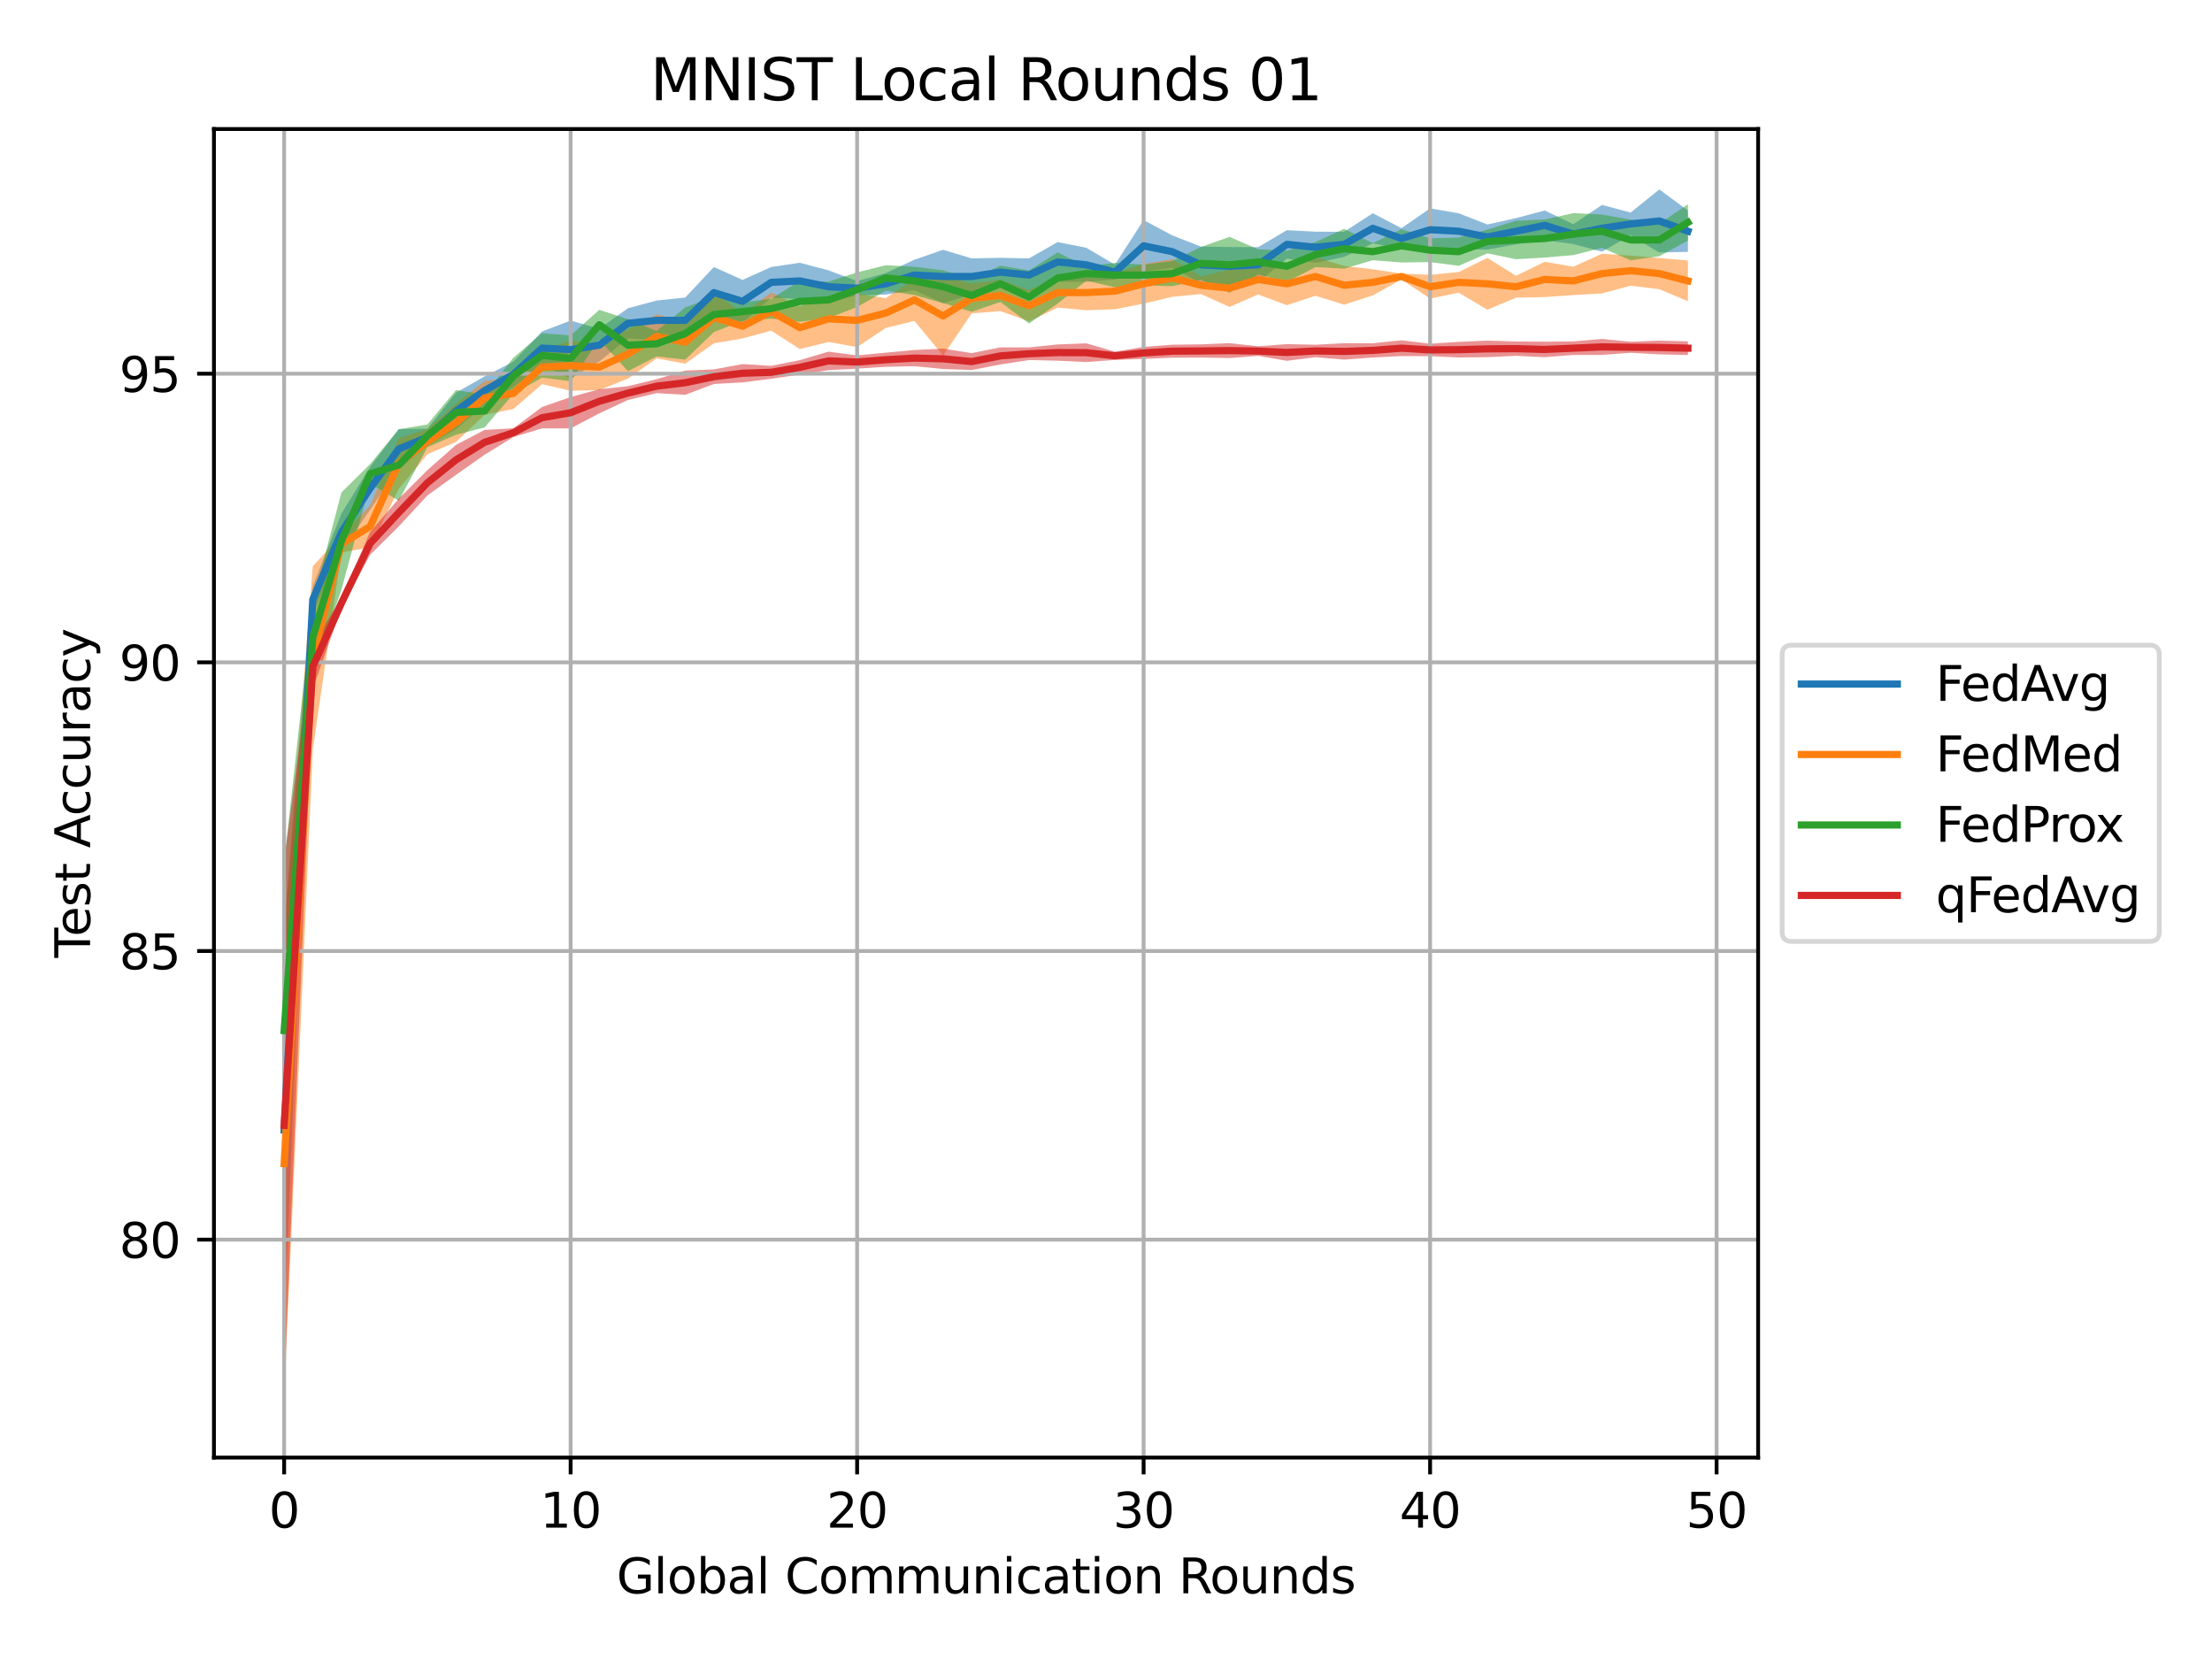 <?xml version="1.0" encoding="utf-8" standalone="no"?>
<!DOCTYPE svg PUBLIC "-//W3C//DTD SVG 1.1//EN"
  "http://www.w3.org/Graphics/SVG/1.1/DTD/svg11.dtd">
<svg height="345.6pt" version="1.1" viewBox="0 0 460.8 345.6" width="460.8pt" xmlns="http://www.w3.org/2000/svg" xmlns:xlink="http://www.w3.org/1999/xlink">
 <defs>
  <style type="text/css">*{stroke-linecap:butt;stroke-linejoin:round;}</style>
 </defs>
 <g id="figure_1">
  <g id="patch_1">
   <path d="M 0 345.6 
L 460.8 345.6 
L 460.8 0 
L 0 0 
z
" style="fill:#ffffff;"/>
  </g>
  <g id="axes_1">
   <g id="patch_2">
    <path d="M 44.57 303.64 
L 366.25 303.64 
L 366.25 26.88 
L 44.57 26.88 
z
" style="fill:#ffffff;"/>
   </g>
   <g id="PolyCollection_1">
    <path clip-path="url(#p7b1f60f9c5)" d="M 59.192 194.028 
L 59.192 276.782 
L 65.16 127.71 
L 71.128 114.781 
L 77.096 106.202 
L 83.064 97.658 
L 89.032 92.867 
L 95 89.415 
L 100.968 84.301 
L 106.937 80.655 
L 112.905 75.992 
L 118.873 78.868 
L 124.841 75.329 
L 130.809 70.479 
L 136.777 70.865 
L 142.745 71.491 
L 148.713 66.277 
L 154.681 67.252 
L 160.649 62.013 
L 166.617 62.293 
L 172.586 63.15 
L 178.554 61.529 
L 184.522 61.361 
L 190.49 60.49 
L 196.458 63.166 
L 202.426 61.38 
L 208.394 59.671 
L 214.362 60.769 
L 220.33 58.687 
L 226.298 58.717 
L 232.266 58.241 
L 238.234 56.569 
L 244.203 55.816 
L 250.171 58.969 
L 256.139 59.487 
L 262.107 58.845 
L 268.075 53.855 
L 274.043 54.763 
L 280.011 53.523 
L 285.979 50.689 
L 291.947 51.839 
L 297.915 52.313 
L 303.883 51.892 
L 309.852 52 
L 315.82 50.887 
L 321.788 50.051 
L 327.756 50.837 
L 333.724 52.426 
L 339.692 49 
L 345.66 52.605 
L 351.628 52.469 
L 351.628 43.858 
L 351.628 43.858 
L 345.66 39.46 
L 339.692 44.283 
L 333.724 42.683 
L 327.756 46.708 
L 321.788 43.841 
L 315.82 45.44 
L 309.852 46.762 
L 303.883 44.435 
L 297.915 43.405 
L 291.947 47.533 
L 285.979 44.42 
L 280.011 48.285 
L 274.043 48.262 
L 268.075 47.952 
L 262.107 51.487 
L 256.139 51.454 
L 250.171 51.363 
L 244.203 49.036 
L 238.234 45.848 
L 232.266 55.136 
L 226.298 51.616 
L 220.33 50.427 
L 214.362 53.826 
L 208.394 53.705 
L 202.426 53.824 
L 196.458 52.038 
L 190.49 54.104 
L 184.522 56.887 
L 178.554 58.546 
L 172.586 56.315 
L 166.617 54.737 
L 160.649 55.626 
L 154.681 58.303 
L 148.713 55.625 
L 142.745 61.98 
L 136.777 62.606 
L 130.809 64.21 
L 124.841 68.494 
L 118.873 66.781 
L 112.905 69.049 
L 106.937 75.346 
L 100.968 78.398 
L 95 81.809 
L 89.032 89.317 
L 83.064 89.398 
L 77.096 97.294 
L 71.128 106.983 
L 65.16 122.064 
L 59.192 194.028 
z
" style="fill:#1f77b4;fill-opacity:0.5;"/>
   </g>
   <g id="PolyCollection_2">
    <path clip-path="url(#p7b1f60f9c5)" d="M 59.192 193.755 
L 59.192 291.06 
L 65.16 156.19 
L 71.128 115.093 
L 77.096 114.034 
L 83.064 101.881 
L 89.032 94.625 
L 95 92.064 
L 100.968 86.396 
L 106.937 85.209 
L 112.905 80.029 
L 118.873 81.412 
L 124.841 81.253 
L 130.809 78.869 
L 136.777 74.662 
L 142.745 75.756 
L 148.713 71.522 
L 154.681 70.501 
L 160.649 68.878 
L 166.617 72.712 
L 172.586 71.245 
L 178.554 72.3 
L 184.522 68.318 
L 190.49 66.843 
L 196.458 74.082 
L 202.426 65.273 
L 208.394 64.81 
L 214.362 66.942 
L 220.33 64.085 
L 226.298 64.63 
L 232.266 64.425 
L 238.234 63.254 
L 244.203 61.829 
L 250.171 61.255 
L 256.139 63.936 
L 262.107 61.345 
L 268.075 63.578 
L 274.043 61.618 
L 280.011 63.468 
L 285.979 61.543 
L 291.947 58.211 
L 297.915 62.206 
L 303.883 60.972 
L 309.852 64.519 
L 315.82 62.011 
L 321.788 61.889 
L 327.756 61.467 
L 333.724 61.123 
L 339.692 59.518 
L 345.66 60.244 
L 351.628 62.756 
L 351.628 54.275 
L 351.628 54.275 
L 345.66 53.742 
L 339.692 53.249 
L 333.724 52.863 
L 327.756 55.563 
L 321.788 54.532 
L 315.82 57.455 
L 309.852 53.729 
L 303.883 56.667 
L 297.915 57.26 
L 291.947 56.993 
L 285.979 56.096 
L 280.011 55.389 
L 274.043 53.586 
L 268.075 54.67 
L 262.107 55.076 
L 256.139 56.138 
L 250.171 57.602 
L 244.203 53.984 
L 238.234 54.994 
L 232.266 56.868 
L 226.298 57.272 
L 220.33 57.816 
L 214.362 60.44 
L 208.394 58.309 
L 202.426 59.064 
L 196.458 57.562 
L 190.49 58.103 
L 184.522 62.108 
L 178.554 61.171 
L 172.586 61.617 
L 166.617 63.804 
L 160.649 60.939 
L 154.681 65.406 
L 148.713 60.732 
L 142.745 66.849 
L 136.777 65.508 
L 130.809 68.607 
L 124.841 71.703 
L 118.873 70.936 
L 112.905 72.928 
L 106.937 78.708 
L 100.968 79.347 
L 95 84.031 
L 89.032 89.386 
L 83.064 91.264 
L 77.096 105.294 
L 71.128 111.542 
L 65.16 117.94 
L 59.192 193.755 
z
" style="fill:#ff7f0e;fill-opacity:0.5;"/>
   </g>
   <g id="PolyCollection_3">
    <path clip-path="url(#p7b1f60f9c5)" d="M 59.192 179.715 
L 59.192 249.689 
L 65.16 140.236 
L 71.128 122.834 
L 77.096 100.723 
L 83.064 104.334 
L 89.032 93.146 
L 95 90.574 
L 100.968 89.029 
L 106.937 82.083 
L 112.905 78.66 
L 118.873 79.427 
L 124.841 70.754 
L 130.809 77.323 
L 136.777 74.261 
L 142.745 74.922 
L 148.713 69.196 
L 154.681 66.834 
L 160.649 66.365 
L 166.617 67.04 
L 172.586 66.276 
L 178.554 63.944 
L 184.522 60.56 
L 190.49 61.467 
L 196.458 63.15 
L 202.426 64.95 
L 208.394 62.902 
L 214.362 67.395 
L 220.33 63.232 
L 226.298 58.484 
L 232.266 59.845 
L 238.234 59.45 
L 244.203 59.612 
L 250.171 58.279 
L 256.139 60.991 
L 262.107 57.176 
L 268.075 58.721 
L 274.043 55.654 
L 280.011 55.969 
L 285.979 54.201 
L 291.947 54.679 
L 297.915 54.595 
L 303.883 55.378 
L 309.852 52.768 
L 315.82 54.006 
L 321.788 53.655 
L 327.756 53.142 
L 333.724 51.635 
L 339.692 54.231 
L 345.66 53.381 
L 351.628 50.115 
L 351.628 42.559 
L 351.628 42.559 
L 345.66 46.6 
L 339.692 45.75 
L 333.724 44.692 
L 327.756 44.403 
L 321.788 45.716 
L 315.82 45.974 
L 309.852 47.821 
L 303.883 49.474 
L 297.915 49.648 
L 291.947 47.737 
L 285.979 50.651 
L 280.011 47.665 
L 274.043 50.416 
L 268.075 52.22 
L 262.107 51.938 
L 256.139 49.341 
L 250.171 51.444 
L 244.203 54.374 
L 238.234 55.144 
L 232.266 54.75 
L 226.298 55.501 
L 220.33 52.58 
L 214.362 56.333 
L 208.394 55.346 
L 202.426 58.169 
L 196.458 56.315 
L 190.49 55.563 
L 184.522 55.252 
L 178.554 56.739 
L 172.586 58.67 
L 166.617 58.515 
L 160.649 62.235 
L 154.681 62.983 
L 148.713 61.839 
L 142.745 64.029 
L 136.777 68.953 
L 130.809 66.499 
L 124.841 64.544 
L 118.873 69.876 
L 112.905 69.425 
L 106.937 74.527 
L 100.968 82.194 
L 95 81.259 
L 89.032 88.429 
L 83.064 89.419 
L 77.096 96.684 
L 71.128 102.583 
L 65.16 125.37 
L 59.192 179.715 
z
" style="fill:#2ca02c;fill-opacity:0.5;"/>
   </g>
   <g id="PolyCollection_4">
    <path clip-path="url(#p7b1f60f9c5)" d="M 59.192 179.165 
L 59.192 289.691 
L 65.16 143.413 
L 71.128 126.744 
L 77.096 115.586 
L 83.064 109.664 
L 89.032 103.213 
L 95 98.915 
L 100.968 94.718 
L 106.937 91.046 
L 112.905 89.239 
L 118.873 89.242 
L 124.841 86.113 
L 130.809 83.327 
L 136.777 81.898 
L 142.745 82.245 
L 148.713 79.988 
L 154.681 79.663 
L 160.649 78.906 
L 166.617 78.022 
L 172.586 77.102 
L 178.554 76.795 
L 184.522 76.408 
L 190.49 76.29 
L 196.458 76.863 
L 202.426 77.085 
L 208.394 75.925 
L 214.362 75.006 
L 220.33 75.138 
L 226.298 75.421 
L 232.266 74.977 
L 238.234 74.773 
L 244.203 74.51 
L 250.171 74.484 
L 256.139 74.591 
L 262.107 74.133 
L 268.075 75.163 
L 274.043 74.409 
L 280.011 74.918 
L 285.979 74.477 
L 291.947 74.177 
L 297.915 74.187 
L 303.883 74.474 
L 309.852 74.403 
L 315.82 74.124 
L 321.788 74.414 
L 327.756 73.944 
L 333.724 73.93 
L 339.692 73.492 
L 345.66 73.819 
L 351.628 73.952 
L 351.628 71.113 
L 351.628 71.113 
L 345.66 70.958 
L 339.692 71.188 
L 333.724 70.606 
L 327.756 71.121 
L 321.788 71.18 
L 315.82 71.133 
L 309.852 70.951 
L 303.883 71.217 
L 297.915 71.6 
L 291.947 70.888 
L 285.979 71.502 
L 280.011 71.494 
L 274.043 71.811 
L 268.075 71.683 
L 262.107 72.135 
L 256.139 71.485 
L 250.171 71.735 
L 244.203 71.806 
L 238.234 72.264 
L 232.266 73.263 
L 226.298 71.52 
L 220.33 71.755 
L 214.362 72.368 
L 208.394 72.363 
L 202.426 73.56 
L 196.458 72.628 
L 190.49 72.912 
L 184.522 73.468 
L 178.554 74.043 
L 172.586 73.255 
L 166.617 75.029 
L 160.649 76.213 
L 154.681 75.841 
L 148.713 76.959 
L 142.745 77.203 
L 136.777 78.994 
L 130.809 80.451 
L 124.841 81.08 
L 118.873 82.714 
L 112.905 84.785 
L 106.937 89.231 
L 100.968 89.552 
L 95 92.668 
L 89.032 97.942 
L 83.064 103.902 
L 77.096 110.824 
L 71.128 124.536 
L 65.16 134.324 
L 59.192 179.165 
z
" style="fill:#d62728;fill-opacity:0.5;"/>
   </g>
   <g id="matplotlib.axis_1">
    <g id="xtick_1">
     <g id="line2d_1">
      <path clip-path="url(#p7b1f60f9c5)" d="M 59.192 303.64 
L 59.192 26.88 
" style="fill:none;stroke:#b0b0b0;stroke-linecap:square;stroke-width:0.8;"/>
     </g>
     <g id="line2d_2">
      <defs>
       <path d="M 0 0 
L 0 3.5 
" id="m42f2879ca1" style="stroke:#000000;stroke-width:0.8;"/>
      </defs>
      <g>
       <use style="stroke:#000000;stroke-width:0.8;" x="59.192" xlink:href="#m42f2879ca1" y="303.64"/>
      </g>
     </g>
     <g id="text_1">
      <!-- 0 -->
      <g transform="translate(56.011 318.238)scale(0.1 -0.1)">
       <defs>
        <path d="M 2034 4250 
Q 1547 4250 1301 3770 
Q 1056 3291 1056 2328 
Q 1056 1369 1301 889 
Q 1547 409 2034 409 
Q 2525 409 2770 889 
Q 3016 1369 3016 2328 
Q 3016 3291 2770 3770 
Q 2525 4250 2034 4250 
z
M 2034 4750 
Q 2819 4750 3233 4129 
Q 3647 3509 3647 2328 
Q 3647 1150 3233 529 
Q 2819 -91 2034 -91 
Q 1250 -91 836 529 
Q 422 1150 422 2328 
Q 422 3509 836 4129 
Q 1250 4750 2034 4750 
z
" id="DejaVuSans-30" transform="scale(0.016)"/>
       </defs>
       <use xlink:href="#DejaVuSans-30"/>
      </g>
     </g>
    </g>
    <g id="xtick_2">
     <g id="line2d_3">
      <path clip-path="url(#p7b1f60f9c5)" d="M 118.873 303.64 
L 118.873 26.88 
" style="fill:none;stroke:#b0b0b0;stroke-linecap:square;stroke-width:0.8;"/>
     </g>
     <g id="line2d_4">
      <g>
       <use style="stroke:#000000;stroke-width:0.8;" x="118.873" xlink:href="#m42f2879ca1" y="303.64"/>
      </g>
     </g>
     <g id="text_2">
      <!-- 10 -->
      <g transform="translate(112.51 318.238)scale(0.1 -0.1)">
       <defs>
        <path d="M 794 531 
L 1825 531 
L 1825 4091 
L 703 3866 
L 703 4441 
L 1819 4666 
L 2450 4666 
L 2450 531 
L 3481 531 
L 3481 0 
L 794 0 
L 794 531 
z
" id="DejaVuSans-31" transform="scale(0.016)"/>
       </defs>
       <use xlink:href="#DejaVuSans-31"/>
       <use x="63.623" xlink:href="#DejaVuSans-30"/>
      </g>
     </g>
    </g>
    <g id="xtick_3">
     <g id="line2d_5">
      <path clip-path="url(#p7b1f60f9c5)" d="M 178.554 303.64 
L 178.554 26.88 
" style="fill:none;stroke:#b0b0b0;stroke-linecap:square;stroke-width:0.8;"/>
     </g>
     <g id="line2d_6">
      <g>
       <use style="stroke:#000000;stroke-width:0.8;" x="178.554" xlink:href="#m42f2879ca1" y="303.64"/>
      </g>
     </g>
     <g id="text_3">
      <!-- 20 -->
      <g transform="translate(172.191 318.238)scale(0.1 -0.1)">
       <defs>
        <path d="M 1228 531 
L 3431 531 
L 3431 0 
L 469 0 
L 469 531 
Q 828 903 1448 1529 
Q 2069 2156 2228 2338 
Q 2531 2678 2651 2914 
Q 2772 3150 2772 3378 
Q 2772 3750 2511 3984 
Q 2250 4219 1831 4219 
Q 1534 4219 1204 4116 
Q 875 4013 500 3803 
L 500 4441 
Q 881 4594 1212 4672 
Q 1544 4750 1819 4750 
Q 2544 4750 2975 4387 
Q 3406 4025 3406 3419 
Q 3406 3131 3298 2873 
Q 3191 2616 2906 2266 
Q 2828 2175 2409 1742 
Q 1991 1309 1228 531 
z
" id="DejaVuSans-32" transform="scale(0.016)"/>
       </defs>
       <use xlink:href="#DejaVuSans-32"/>
       <use x="63.623" xlink:href="#DejaVuSans-30"/>
      </g>
     </g>
    </g>
    <g id="xtick_4">
     <g id="line2d_7">
      <path clip-path="url(#p7b1f60f9c5)" d="M 238.234 303.64 
L 238.234 26.88 
" style="fill:none;stroke:#b0b0b0;stroke-linecap:square;stroke-width:0.8;"/>
     </g>
     <g id="line2d_8">
      <g>
       <use style="stroke:#000000;stroke-width:0.8;" x="238.234" xlink:href="#m42f2879ca1" y="303.64"/>
      </g>
     </g>
     <g id="text_4">
      <!-- 30 -->
      <g transform="translate(231.872 318.238)scale(0.1 -0.1)">
       <defs>
        <path d="M 2597 2516 
Q 3050 2419 3304 2112 
Q 3559 1806 3559 1356 
Q 3559 666 3084 287 
Q 2609 -91 1734 -91 
Q 1441 -91 1130 -33 
Q 819 25 488 141 
L 488 750 
Q 750 597 1062 519 
Q 1375 441 1716 441 
Q 2309 441 2620 675 
Q 2931 909 2931 1356 
Q 2931 1769 2642 2001 
Q 2353 2234 1838 2234 
L 1294 2234 
L 1294 2753 
L 1863 2753 
Q 2328 2753 2575 2939 
Q 2822 3125 2822 3475 
Q 2822 3834 2567 4026 
Q 2313 4219 1838 4219 
Q 1578 4219 1281 4162 
Q 984 4106 628 3988 
L 628 4550 
Q 988 4650 1302 4700 
Q 1616 4750 1894 4750 
Q 2613 4750 3031 4423 
Q 3450 4097 3450 3541 
Q 3450 3153 3228 2886 
Q 3006 2619 2597 2516 
z
" id="DejaVuSans-33" transform="scale(0.016)"/>
       </defs>
       <use xlink:href="#DejaVuSans-33"/>
       <use x="63.623" xlink:href="#DejaVuSans-30"/>
      </g>
     </g>
    </g>
    <g id="xtick_5">
     <g id="line2d_9">
      <path clip-path="url(#p7b1f60f9c5)" d="M 297.915 303.64 
L 297.915 26.88 
" style="fill:none;stroke:#b0b0b0;stroke-linecap:square;stroke-width:0.8;"/>
     </g>
     <g id="line2d_10">
      <g>
       <use style="stroke:#000000;stroke-width:0.8;" x="297.915" xlink:href="#m42f2879ca1" y="303.64"/>
      </g>
     </g>
     <g id="text_5">
      <!-- 40 -->
      <g transform="translate(291.553 318.238)scale(0.1 -0.1)">
       <defs>
        <path d="M 2419 4116 
L 825 1625 
L 2419 1625 
L 2419 4116 
z
M 2253 4666 
L 3047 4666 
L 3047 1625 
L 3713 1625 
L 3713 1100 
L 3047 1100 
L 3047 0 
L 2419 0 
L 2419 1100 
L 313 1100 
L 313 1709 
L 2253 4666 
z
" id="DejaVuSans-34" transform="scale(0.016)"/>
       </defs>
       <use xlink:href="#DejaVuSans-34"/>
       <use x="63.623" xlink:href="#DejaVuSans-30"/>
      </g>
     </g>
    </g>
    <g id="xtick_6">
     <g id="line2d_11">
      <path clip-path="url(#p7b1f60f9c5)" d="M 357.596 303.64 
L 357.596 26.88 
" style="fill:none;stroke:#b0b0b0;stroke-linecap:square;stroke-width:0.8;"/>
     </g>
     <g id="line2d_12">
      <g>
       <use style="stroke:#000000;stroke-width:0.8;" x="357.596" xlink:href="#m42f2879ca1" y="303.64"/>
      </g>
     </g>
     <g id="text_6">
      <!-- 50 -->
      <g transform="translate(351.234 318.238)scale(0.1 -0.1)">
       <defs>
        <path d="M 691 4666 
L 3169 4666 
L 3169 4134 
L 1269 4134 
L 1269 2991 
Q 1406 3038 1543 3061 
Q 1681 3084 1819 3084 
Q 2600 3084 3056 2656 
Q 3513 2228 3513 1497 
Q 3513 744 3044 326 
Q 2575 -91 1722 -91 
Q 1428 -91 1123 -41 
Q 819 9 494 109 
L 494 744 
Q 775 591 1075 516 
Q 1375 441 1709 441 
Q 2250 441 2565 725 
Q 2881 1009 2881 1497 
Q 2881 1984 2565 2268 
Q 2250 2553 1709 2553 
Q 1456 2553 1204 2497 
Q 953 2441 691 2322 
L 691 4666 
z
" id="DejaVuSans-35" transform="scale(0.016)"/>
       </defs>
       <use xlink:href="#DejaVuSans-35"/>
       <use x="63.623" xlink:href="#DejaVuSans-30"/>
      </g>
     </g>
    </g>
    <g id="text_7">
     <!-- Global Communication Rounds -->
     <g transform="translate(128.448 331.917)scale(0.1 -0.1)">
      <defs>
       <path d="M 3809 666 
L 3809 1919 
L 2778 1919 
L 2778 2438 
L 4434 2438 
L 4434 434 
Q 4069 175 3628 42 
Q 3188 -91 2688 -91 
Q 1594 -91 976 548 
Q 359 1188 359 2328 
Q 359 3472 976 4111 
Q 1594 4750 2688 4750 
Q 3144 4750 3555 4637 
Q 3966 4525 4313 4306 
L 4313 3634 
Q 3963 3931 3569 4081 
Q 3175 4231 2741 4231 
Q 1884 4231 1454 3753 
Q 1025 3275 1025 2328 
Q 1025 1384 1454 906 
Q 1884 428 2741 428 
Q 3075 428 3337 486 
Q 3600 544 3809 666 
z
" id="DejaVuSans-47" transform="scale(0.016)"/>
       <path d="M 603 4863 
L 1178 4863 
L 1178 0 
L 603 0 
L 603 4863 
z
" id="DejaVuSans-6c" transform="scale(0.016)"/>
       <path d="M 1959 3097 
Q 1497 3097 1228 2736 
Q 959 2375 959 1747 
Q 959 1119 1226 758 
Q 1494 397 1959 397 
Q 2419 397 2687 759 
Q 2956 1122 2956 1747 
Q 2956 2369 2687 2733 
Q 2419 3097 1959 3097 
z
M 1959 3584 
Q 2709 3584 3137 3096 
Q 3566 2609 3566 1747 
Q 3566 888 3137 398 
Q 2709 -91 1959 -91 
Q 1206 -91 779 398 
Q 353 888 353 1747 
Q 353 2609 779 3096 
Q 1206 3584 1959 3584 
z
" id="DejaVuSans-6f" transform="scale(0.016)"/>
       <path d="M 3116 1747 
Q 3116 2381 2855 2742 
Q 2594 3103 2138 3103 
Q 1681 3103 1420 2742 
Q 1159 2381 1159 1747 
Q 1159 1113 1420 752 
Q 1681 391 2138 391 
Q 2594 391 2855 752 
Q 3116 1113 3116 1747 
z
M 1159 2969 
Q 1341 3281 1617 3432 
Q 1894 3584 2278 3584 
Q 2916 3584 3314 3078 
Q 3713 2572 3713 1747 
Q 3713 922 3314 415 
Q 2916 -91 2278 -91 
Q 1894 -91 1617 61 
Q 1341 213 1159 525 
L 1159 0 
L 581 0 
L 581 4863 
L 1159 4863 
L 1159 2969 
z
" id="DejaVuSans-62" transform="scale(0.016)"/>
       <path d="M 2194 1759 
Q 1497 1759 1228 1600 
Q 959 1441 959 1056 
Q 959 750 1161 570 
Q 1363 391 1709 391 
Q 2188 391 2477 730 
Q 2766 1069 2766 1631 
L 2766 1759 
L 2194 1759 
z
M 3341 1997 
L 3341 0 
L 2766 0 
L 2766 531 
Q 2569 213 2275 61 
Q 1981 -91 1556 -91 
Q 1019 -91 701 211 
Q 384 513 384 1019 
Q 384 1609 779 1909 
Q 1175 2209 1959 2209 
L 2766 2209 
L 2766 2266 
Q 2766 2663 2505 2880 
Q 2244 3097 1772 3097 
Q 1472 3097 1187 3025 
Q 903 2953 641 2809 
L 641 3341 
Q 956 3463 1253 3523 
Q 1550 3584 1831 3584 
Q 2591 3584 2966 3190 
Q 3341 2797 3341 1997 
z
" id="DejaVuSans-61" transform="scale(0.016)"/>
       <path id="DejaVuSans-20" transform="scale(0.016)"/>
       <path d="M 4122 4306 
L 4122 3641 
Q 3803 3938 3442 4084 
Q 3081 4231 2675 4231 
Q 1875 4231 1450 3742 
Q 1025 3253 1025 2328 
Q 1025 1406 1450 917 
Q 1875 428 2675 428 
Q 3081 428 3442 575 
Q 3803 722 4122 1019 
L 4122 359 
Q 3791 134 3420 21 
Q 3050 -91 2638 -91 
Q 1578 -91 968 557 
Q 359 1206 359 2328 
Q 359 3453 968 4101 
Q 1578 4750 2638 4750 
Q 3056 4750 3426 4639 
Q 3797 4528 4122 4306 
z
" id="DejaVuSans-43" transform="scale(0.016)"/>
       <path d="M 3328 2828 
Q 3544 3216 3844 3400 
Q 4144 3584 4550 3584 
Q 5097 3584 5394 3201 
Q 5691 2819 5691 2113 
L 5691 0 
L 5113 0 
L 5113 2094 
Q 5113 2597 4934 2840 
Q 4756 3084 4391 3084 
Q 3944 3084 3684 2787 
Q 3425 2491 3425 1978 
L 3425 0 
L 2847 0 
L 2847 2094 
Q 2847 2600 2669 2842 
Q 2491 3084 2119 3084 
Q 1678 3084 1418 2786 
Q 1159 2488 1159 1978 
L 1159 0 
L 581 0 
L 581 3500 
L 1159 3500 
L 1159 2956 
Q 1356 3278 1631 3431 
Q 1906 3584 2284 3584 
Q 2666 3584 2933 3390 
Q 3200 3197 3328 2828 
z
" id="DejaVuSans-6d" transform="scale(0.016)"/>
       <path d="M 544 1381 
L 544 3500 
L 1119 3500 
L 1119 1403 
Q 1119 906 1312 657 
Q 1506 409 1894 409 
Q 2359 409 2629 706 
Q 2900 1003 2900 1516 
L 2900 3500 
L 3475 3500 
L 3475 0 
L 2900 0 
L 2900 538 
Q 2691 219 2414 64 
Q 2138 -91 1772 -91 
Q 1169 -91 856 284 
Q 544 659 544 1381 
z
M 1991 3584 
L 1991 3584 
z
" id="DejaVuSans-75" transform="scale(0.016)"/>
       <path d="M 3513 2113 
L 3513 0 
L 2938 0 
L 2938 2094 
Q 2938 2591 2744 2837 
Q 2550 3084 2163 3084 
Q 1697 3084 1428 2787 
Q 1159 2491 1159 1978 
L 1159 0 
L 581 0 
L 581 3500 
L 1159 3500 
L 1159 2956 
Q 1366 3272 1645 3428 
Q 1925 3584 2291 3584 
Q 2894 3584 3203 3211 
Q 3513 2838 3513 2113 
z
" id="DejaVuSans-6e" transform="scale(0.016)"/>
       <path d="M 603 3500 
L 1178 3500 
L 1178 0 
L 603 0 
L 603 3500 
z
M 603 4863 
L 1178 4863 
L 1178 4134 
L 603 4134 
L 603 4863 
z
" id="DejaVuSans-69" transform="scale(0.016)"/>
       <path d="M 3122 3366 
L 3122 2828 
Q 2878 2963 2633 3030 
Q 2388 3097 2138 3097 
Q 1578 3097 1268 2742 
Q 959 2388 959 1747 
Q 959 1106 1268 751 
Q 1578 397 2138 397 
Q 2388 397 2633 464 
Q 2878 531 3122 666 
L 3122 134 
Q 2881 22 2623 -34 
Q 2366 -91 2075 -91 
Q 1284 -91 818 406 
Q 353 903 353 1747 
Q 353 2603 823 3093 
Q 1294 3584 2113 3584 
Q 2378 3584 2631 3529 
Q 2884 3475 3122 3366 
z
" id="DejaVuSans-63" transform="scale(0.016)"/>
       <path d="M 1172 4494 
L 1172 3500 
L 2356 3500 
L 2356 3053 
L 1172 3053 
L 1172 1153 
Q 1172 725 1289 603 
Q 1406 481 1766 481 
L 2356 481 
L 2356 0 
L 1766 0 
Q 1100 0 847 248 
Q 594 497 594 1153 
L 594 3053 
L 172 3053 
L 172 3500 
L 594 3500 
L 594 4494 
L 1172 4494 
z
" id="DejaVuSans-74" transform="scale(0.016)"/>
       <path d="M 2841 2188 
Q 3044 2119 3236 1894 
Q 3428 1669 3622 1275 
L 4263 0 
L 3584 0 
L 2988 1197 
Q 2756 1666 2539 1819 
Q 2322 1972 1947 1972 
L 1259 1972 
L 1259 0 
L 628 0 
L 628 4666 
L 2053 4666 
Q 2853 4666 3247 4331 
Q 3641 3997 3641 3322 
Q 3641 2881 3436 2590 
Q 3231 2300 2841 2188 
z
M 1259 4147 
L 1259 2491 
L 2053 2491 
Q 2509 2491 2742 2702 
Q 2975 2913 2975 3322 
Q 2975 3731 2742 3939 
Q 2509 4147 2053 4147 
L 1259 4147 
z
" id="DejaVuSans-52" transform="scale(0.016)"/>
       <path d="M 2906 2969 
L 2906 4863 
L 3481 4863 
L 3481 0 
L 2906 0 
L 2906 525 
Q 2725 213 2448 61 
Q 2172 -91 1784 -91 
Q 1150 -91 751 415 
Q 353 922 353 1747 
Q 353 2572 751 3078 
Q 1150 3584 1784 3584 
Q 2172 3584 2448 3432 
Q 2725 3281 2906 2969 
z
M 947 1747 
Q 947 1113 1208 752 
Q 1469 391 1925 391 
Q 2381 391 2643 752 
Q 2906 1113 2906 1747 
Q 2906 2381 2643 2742 
Q 2381 3103 1925 3103 
Q 1469 3103 1208 2742 
Q 947 2381 947 1747 
z
" id="DejaVuSans-64" transform="scale(0.016)"/>
       <path d="M 2834 3397 
L 2834 2853 
Q 2591 2978 2328 3040 
Q 2066 3103 1784 3103 
Q 1356 3103 1142 2972 
Q 928 2841 928 2578 
Q 928 2378 1081 2264 
Q 1234 2150 1697 2047 
L 1894 2003 
Q 2506 1872 2764 1633 
Q 3022 1394 3022 966 
Q 3022 478 2636 193 
Q 2250 -91 1575 -91 
Q 1294 -91 989 -36 
Q 684 19 347 128 
L 347 722 
Q 666 556 975 473 
Q 1284 391 1588 391 
Q 1994 391 2212 530 
Q 2431 669 2431 922 
Q 2431 1156 2273 1281 
Q 2116 1406 1581 1522 
L 1381 1569 
Q 847 1681 609 1914 
Q 372 2147 372 2553 
Q 372 3047 722 3315 
Q 1072 3584 1716 3584 
Q 2034 3584 2315 3537 
Q 2597 3491 2834 3397 
z
" id="DejaVuSans-73" transform="scale(0.016)"/>
      </defs>
      <use xlink:href="#DejaVuSans-47"/>
      <use x="77.49" xlink:href="#DejaVuSans-6c"/>
      <use x="105.273" xlink:href="#DejaVuSans-6f"/>
      <use x="166.455" xlink:href="#DejaVuSans-62"/>
      <use x="229.932" xlink:href="#DejaVuSans-61"/>
      <use x="291.211" xlink:href="#DejaVuSans-6c"/>
      <use x="318.994" xlink:href="#DejaVuSans-20"/>
      <use x="350.781" xlink:href="#DejaVuSans-43"/>
      <use x="420.605" xlink:href="#DejaVuSans-6f"/>
      <use x="481.787" xlink:href="#DejaVuSans-6d"/>
      <use x="579.199" xlink:href="#DejaVuSans-6d"/>
      <use x="676.611" xlink:href="#DejaVuSans-75"/>
      <use x="739.99" xlink:href="#DejaVuSans-6e"/>
      <use x="803.369" xlink:href="#DejaVuSans-69"/>
      <use x="831.152" xlink:href="#DejaVuSans-63"/>
      <use x="886.133" xlink:href="#DejaVuSans-61"/>
      <use x="947.412" xlink:href="#DejaVuSans-74"/>
      <use x="986.621" xlink:href="#DejaVuSans-69"/>
      <use x="1014.404" xlink:href="#DejaVuSans-6f"/>
      <use x="1075.586" xlink:href="#DejaVuSans-6e"/>
      <use x="1138.965" xlink:href="#DejaVuSans-20"/>
      <use x="1170.752" xlink:href="#DejaVuSans-52"/>
      <use x="1235.734" xlink:href="#DejaVuSans-6f"/>
      <use x="1296.916" xlink:href="#DejaVuSans-75"/>
      <use x="1360.295" xlink:href="#DejaVuSans-6e"/>
      <use x="1423.674" xlink:href="#DejaVuSans-64"/>
      <use x="1487.15" xlink:href="#DejaVuSans-73"/>
     </g>
    </g>
   </g>
   <g id="matplotlib.axis_2">
    <g id="ytick_1">
     <g id="line2d_13">
      <path clip-path="url(#p7b1f60f9c5)" d="M 44.57 258.239 
L 366.25 258.239 
" style="fill:none;stroke:#b0b0b0;stroke-linecap:square;stroke-width:0.8;"/>
     </g>
     <g id="line2d_14">
      <defs>
       <path d="M 0 0 
L -3.5 0 
" id="mb6a0b36723" style="stroke:#000000;stroke-width:0.8;"/>
      </defs>
      <g>
       <use style="stroke:#000000;stroke-width:0.8;" x="44.57" xlink:href="#mb6a0b36723" y="258.239"/>
      </g>
     </g>
     <g id="text_8">
      <!-- 80 -->
      <g transform="translate(24.845 262.039)scale(0.1 -0.1)">
       <defs>
        <path d="M 2034 2216 
Q 1584 2216 1326 1975 
Q 1069 1734 1069 1313 
Q 1069 891 1326 650 
Q 1584 409 2034 409 
Q 2484 409 2743 651 
Q 3003 894 3003 1313 
Q 3003 1734 2745 1975 
Q 2488 2216 2034 2216 
z
M 1403 2484 
Q 997 2584 770 2862 
Q 544 3141 544 3541 
Q 544 4100 942 4425 
Q 1341 4750 2034 4750 
Q 2731 4750 3128 4425 
Q 3525 4100 3525 3541 
Q 3525 3141 3298 2862 
Q 3072 2584 2669 2484 
Q 3125 2378 3379 2068 
Q 3634 1759 3634 1313 
Q 3634 634 3220 271 
Q 2806 -91 2034 -91 
Q 1263 -91 848 271 
Q 434 634 434 1313 
Q 434 1759 690 2068 
Q 947 2378 1403 2484 
z
M 1172 3481 
Q 1172 3119 1398 2916 
Q 1625 2713 2034 2713 
Q 2441 2713 2670 2916 
Q 2900 3119 2900 3481 
Q 2900 3844 2670 4047 
Q 2441 4250 2034 4250 
Q 1625 4250 1398 4047 
Q 1172 3844 1172 3481 
z
" id="DejaVuSans-38" transform="scale(0.016)"/>
       </defs>
       <use xlink:href="#DejaVuSans-38"/>
       <use x="63.623" xlink:href="#DejaVuSans-30"/>
      </g>
     </g>
    </g>
    <g id="ytick_2">
     <g id="line2d_15">
      <path clip-path="url(#p7b1f60f9c5)" d="M 44.57 198.109 
L 366.25 198.109 
" style="fill:none;stroke:#b0b0b0;stroke-linecap:square;stroke-width:0.8;"/>
     </g>
     <g id="line2d_16">
      <g>
       <use style="stroke:#000000;stroke-width:0.8;" x="44.57" xlink:href="#mb6a0b36723" y="198.109"/>
      </g>
     </g>
     <g id="text_9">
      <!-- 85 -->
      <g transform="translate(24.845 201.908)scale(0.1 -0.1)">
       <use xlink:href="#DejaVuSans-38"/>
       <use x="63.623" xlink:href="#DejaVuSans-35"/>
      </g>
     </g>
    </g>
    <g id="ytick_3">
     <g id="line2d_17">
      <path clip-path="url(#p7b1f60f9c5)" d="M 44.57 137.979 
L 366.25 137.979 
" style="fill:none;stroke:#b0b0b0;stroke-linecap:square;stroke-width:0.8;"/>
     </g>
     <g id="line2d_18">
      <g>
       <use style="stroke:#000000;stroke-width:0.8;" x="44.57" xlink:href="#mb6a0b36723" y="137.979"/>
      </g>
     </g>
     <g id="text_10">
      <!-- 90 -->
      <g transform="translate(24.845 141.778)scale(0.1 -0.1)">
       <defs>
        <path d="M 703 97 
L 703 672 
Q 941 559 1184 500 
Q 1428 441 1663 441 
Q 2288 441 2617 861 
Q 2947 1281 2994 2138 
Q 2813 1869 2534 1725 
Q 2256 1581 1919 1581 
Q 1219 1581 811 2004 
Q 403 2428 403 3163 
Q 403 3881 828 4315 
Q 1253 4750 1959 4750 
Q 2769 4750 3195 4129 
Q 3622 3509 3622 2328 
Q 3622 1225 3098 567 
Q 2575 -91 1691 -91 
Q 1453 -91 1209 -44 
Q 966 3 703 97 
z
M 1959 2075 
Q 2384 2075 2632 2365 
Q 2881 2656 2881 3163 
Q 2881 3666 2632 3958 
Q 2384 4250 1959 4250 
Q 1534 4250 1286 3958 
Q 1038 3666 1038 3163 
Q 1038 2656 1286 2365 
Q 1534 2075 1959 2075 
z
" id="DejaVuSans-39" transform="scale(0.016)"/>
       </defs>
       <use xlink:href="#DejaVuSans-39"/>
       <use x="63.623" xlink:href="#DejaVuSans-30"/>
      </g>
     </g>
    </g>
    <g id="ytick_4">
     <g id="line2d_19">
      <path clip-path="url(#p7b1f60f9c5)" d="M 44.57 77.848 
L 366.25 77.848 
" style="fill:none;stroke:#b0b0b0;stroke-linecap:square;stroke-width:0.8;"/>
     </g>
     <g id="line2d_20">
      <g>
       <use style="stroke:#000000;stroke-width:0.8;" x="44.57" xlink:href="#mb6a0b36723" y="77.848"/>
      </g>
     </g>
     <g id="text_11">
      <!-- 95 -->
      <g transform="translate(24.845 81.647)scale(0.1 -0.1)">
       <use xlink:href="#DejaVuSans-39"/>
       <use x="63.623" xlink:href="#DejaVuSans-35"/>
      </g>
     </g>
    </g>
    <g id="text_12">
     <!-- Test Accuracy -->
     <g transform="translate(18.765 199.523)rotate(-90)scale(0.1 -0.1)">
      <defs>
       <path d="M -19 4666 
L 3928 4666 
L 3928 4134 
L 2272 4134 
L 2272 0 
L 1638 0 
L 1638 4134 
L -19 4134 
L -19 4666 
z
" id="DejaVuSans-54" transform="scale(0.016)"/>
       <path d="M 3597 1894 
L 3597 1613 
L 953 1613 
Q 991 1019 1311 708 
Q 1631 397 2203 397 
Q 2534 397 2845 478 
Q 3156 559 3463 722 
L 3463 178 
Q 3153 47 2828 -22 
Q 2503 -91 2169 -91 
Q 1331 -91 842 396 
Q 353 884 353 1716 
Q 353 2575 817 3079 
Q 1281 3584 2069 3584 
Q 2775 3584 3186 3129 
Q 3597 2675 3597 1894 
z
M 3022 2063 
Q 3016 2534 2758 2815 
Q 2500 3097 2075 3097 
Q 1594 3097 1305 2825 
Q 1016 2553 972 2059 
L 3022 2063 
z
" id="DejaVuSans-65" transform="scale(0.016)"/>
       <path d="M 2188 4044 
L 1331 1722 
L 3047 1722 
L 2188 4044 
z
M 1831 4666 
L 2547 4666 
L 4325 0 
L 3669 0 
L 3244 1197 
L 1141 1197 
L 716 0 
L 50 0 
L 1831 4666 
z
" id="DejaVuSans-41" transform="scale(0.016)"/>
       <path d="M 2631 2963 
Q 2534 3019 2420 3045 
Q 2306 3072 2169 3072 
Q 1681 3072 1420 2755 
Q 1159 2438 1159 1844 
L 1159 0 
L 581 0 
L 581 3500 
L 1159 3500 
L 1159 2956 
Q 1341 3275 1631 3429 
Q 1922 3584 2338 3584 
Q 2397 3584 2469 3576 
Q 2541 3569 2628 3553 
L 2631 2963 
z
" id="DejaVuSans-72" transform="scale(0.016)"/>
       <path d="M 2059 -325 
Q 1816 -950 1584 -1140 
Q 1353 -1331 966 -1331 
L 506 -1331 
L 506 -850 
L 844 -850 
Q 1081 -850 1212 -737 
Q 1344 -625 1503 -206 
L 1606 56 
L 191 3500 
L 800 3500 
L 1894 763 
L 2988 3500 
L 3597 3500 
L 2059 -325 
z
" id="DejaVuSans-79" transform="scale(0.016)"/>
      </defs>
      <use xlink:href="#DejaVuSans-54"/>
      <use x="44.084" xlink:href="#DejaVuSans-65"/>
      <use x="105.607" xlink:href="#DejaVuSans-73"/>
      <use x="157.707" xlink:href="#DejaVuSans-74"/>
      <use x="196.916" xlink:href="#DejaVuSans-20"/>
      <use x="228.703" xlink:href="#DejaVuSans-41"/>
      <use x="295.361" xlink:href="#DejaVuSans-63"/>
      <use x="350.342" xlink:href="#DejaVuSans-63"/>
      <use x="405.322" xlink:href="#DejaVuSans-75"/>
      <use x="468.701" xlink:href="#DejaVuSans-72"/>
      <use x="509.814" xlink:href="#DejaVuSans-61"/>
      <use x="571.094" xlink:href="#DejaVuSans-63"/>
      <use x="626.074" xlink:href="#DejaVuSans-79"/>
     </g>
    </g>
   </g>
   <g id="line2d_21">
    <path clip-path="url(#p7b1f60f9c5)" d="M 59.192 235.405 
L 65.16 124.887 
L 71.128 110.882 
L 77.096 101.748 
L 83.064 93.528 
L 89.032 91.092 
L 95 85.612 
L 100.968 81.349 
L 106.937 78 
L 112.905 72.52 
L 118.873 72.825 
L 124.841 71.911 
L 130.809 67.344 
L 136.777 66.735 
L 142.745 66.735 
L 148.713 60.951 
L 154.681 62.778 
L 160.649 58.82 
L 166.617 58.515 
L 172.586 59.733 
L 178.554 60.037 
L 184.522 59.124 
L 190.49 57.297 
L 196.458 57.602 
L 202.426 57.602 
L 208.394 56.688 
L 214.362 57.297 
L 220.33 54.557 
L 226.298 55.166 
L 232.266 56.688 
L 238.234 51.208 
L 244.203 52.426 
L 250.171 55.166 
L 256.139 55.471 
L 262.107 55.166 
L 268.075 50.904 
L 274.043 51.513 
L 280.011 50.904 
L 285.979 47.555 
L 291.947 49.686 
L 297.915 47.859 
L 303.883 48.164 
L 309.852 49.381 
L 315.82 48.164 
L 321.788 46.946 
L 327.756 48.772 
L 333.724 47.555 
L 339.692 46.641 
L 345.66 46.032 
L 351.628 48.164 
" style="fill:none;stroke:#1f77b4;stroke-linecap:square;stroke-width:1.5;"/>
   </g>
   <g id="line2d_22">
    <path clip-path="url(#p7b1f60f9c5)" d="M 59.192 242.408 
L 65.16 137.065 
L 71.128 113.318 
L 77.096 109.664 
L 83.064 96.572 
L 89.032 92.005 
L 95 88.048 
L 100.968 82.872 
L 106.937 81.958 
L 112.905 76.478 
L 118.873 76.174 
L 124.841 76.478 
L 130.809 73.738 
L 136.777 70.085 
L 142.745 71.302 
L 148.713 66.127 
L 154.681 67.953 
L 160.649 64.909 
L 166.617 68.258 
L 172.586 66.431 
L 178.554 66.735 
L 184.522 65.213 
L 190.49 62.473 
L 196.458 65.822 
L 202.426 62.169 
L 208.394 61.56 
L 214.362 63.691 
L 220.33 60.951 
L 226.298 60.951 
L 232.266 60.646 
L 238.234 59.124 
L 244.203 57.906 
L 250.171 59.428 
L 256.139 60.037 
L 262.107 58.211 
L 268.075 59.124 
L 274.043 57.602 
L 280.011 59.428 
L 285.979 58.82 
L 291.947 57.602 
L 297.915 59.733 
L 303.883 58.82 
L 309.852 59.124 
L 315.82 59.733 
L 321.788 58.211 
L 327.756 58.515 
L 333.724 56.993 
L 339.692 56.384 
L 345.66 56.993 
L 351.628 58.515 
" style="fill:none;stroke:#ff7f0e;stroke-linecap:square;stroke-width:1.5;"/>
   </g>
   <g id="line2d_23">
    <path clip-path="url(#p7b1f60f9c5)" d="M 59.192 214.702 
L 65.16 132.803 
L 71.128 112.709 
L 77.096 98.704 
L 83.064 96.877 
L 89.032 90.788 
L 95 85.916 
L 100.968 85.612 
L 106.937 78.305 
L 112.905 74.042 
L 118.873 74.651 
L 124.841 67.649 
L 130.809 71.911 
L 136.777 71.607 
L 142.745 69.476 
L 148.713 65.518 
L 154.681 64.909 
L 160.649 64.3 
L 166.617 62.778 
L 172.586 62.473 
L 178.554 60.342 
L 184.522 57.906 
L 190.49 58.515 
L 196.458 59.733 
L 202.426 61.56 
L 208.394 59.124 
L 214.362 61.864 
L 220.33 57.906 
L 226.298 56.993 
L 232.266 57.297 
L 238.234 57.297 
L 244.203 56.993 
L 250.171 54.862 
L 256.139 55.166 
L 262.107 54.557 
L 268.075 55.471 
L 274.043 53.035 
L 280.011 51.817 
L 285.979 52.426 
L 291.947 51.208 
L 297.915 52.121 
L 303.883 52.426 
L 309.852 50.295 
L 315.82 49.99 
L 321.788 49.686 
L 327.756 48.772 
L 333.724 48.164 
L 339.692 49.99 
L 345.66 49.99 
L 351.628 46.337 
" style="fill:none;stroke:#2ca02c;stroke-linecap:square;stroke-width:1.5;"/>
   </g>
   <g id="line2d_24">
    <path clip-path="url(#p7b1f60f9c5)" d="M 59.192 234.428 
L 65.16 138.869 
L 71.128 125.64 
L 77.096 113.205 
L 83.064 106.783 
L 89.032 100.577 
L 95 95.791 
L 100.968 92.135 
L 106.937 90.139 
L 112.905 87.012 
L 118.873 85.978 
L 124.841 83.597 
L 130.809 81.889 
L 136.777 80.446 
L 142.745 79.724 
L 148.713 78.474 
L 154.681 77.752 
L 160.649 77.56 
L 166.617 76.525 
L 172.586 75.178 
L 178.554 75.419 
L 184.522 74.938 
L 190.49 74.601 
L 196.458 74.745 
L 202.426 75.323 
L 208.394 74.144 
L 214.362 73.687 
L 220.33 73.447 
L 226.298 73.471 
L 232.266 74.12 
L 238.234 73.519 
L 244.203 73.158 
L 250.171 73.11 
L 256.139 73.038 
L 262.107 73.134 
L 268.075 73.423 
L 274.043 73.11 
L 280.011 73.206 
L 285.979 72.99 
L 291.947 72.533 
L 297.915 72.893 
L 303.883 72.845 
L 309.852 72.677 
L 315.82 72.629 
L 321.788 72.797 
L 327.756 72.533 
L 333.724 72.268 
L 339.692 72.34 
L 345.66 72.388 
L 351.628 72.533 
" style="fill:none;stroke:#d62728;stroke-linecap:square;stroke-width:1.5;"/>
   </g>
   <g id="patch_3">
    <path d="M 44.57 303.64 
L 44.57 26.88 
" style="fill:none;stroke:#000000;stroke-linecap:square;stroke-linejoin:miter;stroke-width:0.8;"/>
   </g>
   <g id="patch_4">
    <path d="M 366.25 303.64 
L 366.25 26.88 
" style="fill:none;stroke:#000000;stroke-linecap:square;stroke-linejoin:miter;stroke-width:0.8;"/>
   </g>
   <g id="patch_5">
    <path d="M 44.57 303.64 
L 366.25 303.64 
" style="fill:none;stroke:#000000;stroke-linecap:square;stroke-linejoin:miter;stroke-width:0.8;"/>
   </g>
   <g id="patch_6">
    <path d="M 44.57 26.88 
L 366.25 26.88 
" style="fill:none;stroke:#000000;stroke-linecap:square;stroke-linejoin:miter;stroke-width:0.8;"/>
   </g>
   <g id="text_13">
    <!-- MNIST Local Rounds 01 -->
    <g transform="translate(135.483 20.88)scale(0.12 -0.12)">
     <defs>
      <path d="M 628 4666 
L 1569 4666 
L 2759 1491 
L 3956 4666 
L 4897 4666 
L 4897 0 
L 4281 0 
L 4281 4097 
L 3078 897 
L 2444 897 
L 1241 4097 
L 1241 0 
L 628 0 
L 628 4666 
z
" id="DejaVuSans-4d" transform="scale(0.016)"/>
      <path d="M 628 4666 
L 1478 4666 
L 3547 763 
L 3547 4666 
L 4159 4666 
L 4159 0 
L 3309 0 
L 1241 3903 
L 1241 0 
L 628 0 
L 628 4666 
z
" id="DejaVuSans-4e" transform="scale(0.016)"/>
      <path d="M 628 4666 
L 1259 4666 
L 1259 0 
L 628 0 
L 628 4666 
z
" id="DejaVuSans-49" transform="scale(0.016)"/>
      <path d="M 3425 4513 
L 3425 3897 
Q 3066 4069 2747 4153 
Q 2428 4238 2131 4238 
Q 1616 4238 1336 4038 
Q 1056 3838 1056 3469 
Q 1056 3159 1242 3001 
Q 1428 2844 1947 2747 
L 2328 2669 
Q 3034 2534 3370 2195 
Q 3706 1856 3706 1288 
Q 3706 609 3251 259 
Q 2797 -91 1919 -91 
Q 1588 -91 1214 -16 
Q 841 59 441 206 
L 441 856 
Q 825 641 1194 531 
Q 1563 422 1919 422 
Q 2459 422 2753 634 
Q 3047 847 3047 1241 
Q 3047 1584 2836 1778 
Q 2625 1972 2144 2069 
L 1759 2144 
Q 1053 2284 737 2584 
Q 422 2884 422 3419 
Q 422 4038 858 4394 
Q 1294 4750 2059 4750 
Q 2388 4750 2728 4690 
Q 3069 4631 3425 4513 
z
" id="DejaVuSans-53" transform="scale(0.016)"/>
      <path d="M 628 4666 
L 1259 4666 
L 1259 531 
L 3531 531 
L 3531 0 
L 628 0 
L 628 4666 
z
" id="DejaVuSans-4c" transform="scale(0.016)"/>
     </defs>
     <use xlink:href="#DejaVuSans-4d"/>
     <use x="86.279" xlink:href="#DejaVuSans-4e"/>
     <use x="161.084" xlink:href="#DejaVuSans-49"/>
     <use x="190.576" xlink:href="#DejaVuSans-53"/>
     <use x="254.053" xlink:href="#DejaVuSans-54"/>
     <use x="315.137" xlink:href="#DejaVuSans-20"/>
     <use x="346.924" xlink:href="#DejaVuSans-4c"/>
     <use x="400.887" xlink:href="#DejaVuSans-6f"/>
     <use x="462.068" xlink:href="#DejaVuSans-63"/>
     <use x="517.049" xlink:href="#DejaVuSans-61"/>
     <use x="578.328" xlink:href="#DejaVuSans-6c"/>
     <use x="606.111" xlink:href="#DejaVuSans-20"/>
     <use x="637.898" xlink:href="#DejaVuSans-52"/>
     <use x="702.881" xlink:href="#DejaVuSans-6f"/>
     <use x="764.062" xlink:href="#DejaVuSans-75"/>
     <use x="827.441" xlink:href="#DejaVuSans-6e"/>
     <use x="890.82" xlink:href="#DejaVuSans-64"/>
     <use x="954.297" xlink:href="#DejaVuSans-73"/>
     <use x="1006.396" xlink:href="#DejaVuSans-20"/>
     <use x="1038.184" xlink:href="#DejaVuSans-30"/>
     <use x="1101.807" xlink:href="#DejaVuSans-31"/>
    </g>
   </g>
   <g id="legend_1">
    <g id="patch_7">
     <path d="M 373.25 196.116 
L 447.822 196.116 
Q 449.822 196.116 449.822 194.116 
L 449.822 136.404 
Q 449.822 134.404 447.822 134.404 
L 373.25 134.404 
Q 371.25 134.404 371.25 136.404 
L 371.25 194.116 
Q 371.25 196.116 373.25 196.116 
z
" style="fill:#ffffff;opacity:0.8;stroke:#cccccc;stroke-linejoin:miter;"/>
    </g>
    <g id="line2d_25">
     <path d="M 375.25 142.502 
L 395.25 142.502 
" style="fill:none;stroke:#1f77b4;stroke-linecap:square;stroke-width:1.5;"/>
    </g>
    <g id="line2d_26"/>
    <g id="text_14">
     <!-- FedAvg -->
     <g transform="translate(403.25 146.002)scale(0.1 -0.1)">
      <defs>
       <path d="M 628 4666 
L 3309 4666 
L 3309 4134 
L 1259 4134 
L 1259 2759 
L 3109 2759 
L 3109 2228 
L 1259 2228 
L 1259 0 
L 628 0 
L 628 4666 
z
" id="DejaVuSans-46" transform="scale(0.016)"/>
       <path d="M 191 3500 
L 800 3500 
L 1894 563 
L 2988 3500 
L 3597 3500 
L 2284 0 
L 1503 0 
L 191 3500 
z
" id="DejaVuSans-76" transform="scale(0.016)"/>
       <path d="M 2906 1791 
Q 2906 2416 2648 2759 
Q 2391 3103 1925 3103 
Q 1463 3103 1205 2759 
Q 947 2416 947 1791 
Q 947 1169 1205 825 
Q 1463 481 1925 481 
Q 2391 481 2648 825 
Q 2906 1169 2906 1791 
z
M 3481 434 
Q 3481 -459 3084 -895 
Q 2688 -1331 1869 -1331 
Q 1566 -1331 1297 -1286 
Q 1028 -1241 775 -1147 
L 775 -588 
Q 1028 -725 1275 -790 
Q 1522 -856 1778 -856 
Q 2344 -856 2625 -561 
Q 2906 -266 2906 331 
L 2906 616 
Q 2728 306 2450 153 
Q 2172 0 1784 0 
Q 1141 0 747 490 
Q 353 981 353 1791 
Q 353 2603 747 3093 
Q 1141 3584 1784 3584 
Q 2172 3584 2450 3431 
Q 2728 3278 2906 2969 
L 2906 3500 
L 3481 3500 
L 3481 434 
z
" id="DejaVuSans-67" transform="scale(0.016)"/>
      </defs>
      <use xlink:href="#DejaVuSans-46"/>
      <use x="52.02" xlink:href="#DejaVuSans-65"/>
      <use x="113.543" xlink:href="#DejaVuSans-64"/>
      <use x="177.02" xlink:href="#DejaVuSans-41"/>
      <use x="239.553" xlink:href="#DejaVuSans-76"/>
      <use x="298.732" xlink:href="#DejaVuSans-67"/>
     </g>
    </g>
    <g id="line2d_27">
     <path d="M 375.25 157.18 
L 395.25 157.18 
" style="fill:none;stroke:#ff7f0e;stroke-linecap:square;stroke-width:1.5;"/>
    </g>
    <g id="line2d_28"/>
    <g id="text_15">
     <!-- FedMed -->
     <g transform="translate(403.25 160.68)scale(0.1 -0.1)">
      <use xlink:href="#DejaVuSans-46"/>
      <use x="52.02" xlink:href="#DejaVuSans-65"/>
      <use x="113.543" xlink:href="#DejaVuSans-64"/>
      <use x="177.02" xlink:href="#DejaVuSans-4d"/>
      <use x="263.299" xlink:href="#DejaVuSans-65"/>
      <use x="324.822" xlink:href="#DejaVuSans-64"/>
     </g>
    </g>
    <g id="line2d_29">
     <path d="M 375.25 171.858 
L 395.25 171.858 
" style="fill:none;stroke:#2ca02c;stroke-linecap:square;stroke-width:1.5;"/>
    </g>
    <g id="line2d_30"/>
    <g id="text_16">
     <!-- FedProx -->
     <g transform="translate(403.25 175.358)scale(0.1 -0.1)">
      <defs>
       <path d="M 1259 4147 
L 1259 2394 
L 2053 2394 
Q 2494 2394 2734 2622 
Q 2975 2850 2975 3272 
Q 2975 3691 2734 3919 
Q 2494 4147 2053 4147 
L 1259 4147 
z
M 628 4666 
L 2053 4666 
Q 2838 4666 3239 4311 
Q 3641 3956 3641 3272 
Q 3641 2581 3239 2228 
Q 2838 1875 2053 1875 
L 1259 1875 
L 1259 0 
L 628 0 
L 628 4666 
z
" id="DejaVuSans-50" transform="scale(0.016)"/>
       <path d="M 3513 3500 
L 2247 1797 
L 3578 0 
L 2900 0 
L 1881 1375 
L 863 0 
L 184 0 
L 1544 1831 
L 300 3500 
L 978 3500 
L 1906 2253 
L 2834 3500 
L 3513 3500 
z
" id="DejaVuSans-78" transform="scale(0.016)"/>
      </defs>
      <use xlink:href="#DejaVuSans-46"/>
      <use x="52.02" xlink:href="#DejaVuSans-65"/>
      <use x="113.543" xlink:href="#DejaVuSans-64"/>
      <use x="177.02" xlink:href="#DejaVuSans-50"/>
      <use x="235.572" xlink:href="#DejaVuSans-72"/>
      <use x="274.436" xlink:href="#DejaVuSans-6f"/>
      <use x="332.492" xlink:href="#DejaVuSans-78"/>
     </g>
    </g>
    <g id="line2d_31">
     <path d="M 375.25 186.537 
L 395.25 186.537 
" style="fill:none;stroke:#d62728;stroke-linecap:square;stroke-width:1.5;"/>
    </g>
    <g id="line2d_32"/>
    <g id="text_17">
     <!-- qFedAvg -->
     <g transform="translate(403.25 190.037)scale(0.1 -0.1)">
      <defs>
       <path d="M 947 1747 
Q 947 1113 1208 752 
Q 1469 391 1925 391 
Q 2381 391 2643 752 
Q 2906 1113 2906 1747 
Q 2906 2381 2643 2742 
Q 2381 3103 1925 3103 
Q 1469 3103 1208 2742 
Q 947 2381 947 1747 
z
M 2906 525 
Q 2725 213 2448 61 
Q 2172 -91 1784 -91 
Q 1150 -91 751 415 
Q 353 922 353 1747 
Q 353 2572 751 3078 
Q 1150 3584 1784 3584 
Q 2172 3584 2448 3432 
Q 2725 3281 2906 2969 
L 2906 3500 
L 3481 3500 
L 3481 -1331 
L 2906 -1331 
L 2906 525 
z
" id="DejaVuSans-71" transform="scale(0.016)"/>
      </defs>
      <use xlink:href="#DejaVuSans-71"/>
      <use x="63.477" xlink:href="#DejaVuSans-46"/>
      <use x="115.496" xlink:href="#DejaVuSans-65"/>
      <use x="177.02" xlink:href="#DejaVuSans-64"/>
      <use x="240.496" xlink:href="#DejaVuSans-41"/>
      <use x="303.029" xlink:href="#DejaVuSans-76"/>
      <use x="362.209" xlink:href="#DejaVuSans-67"/>
     </g>
    </g>
   </g>
  </g>
 </g>
 <defs>
  <clipPath id="p7b1f60f9c5">
   <rect height="276.76" width="321.68" x="44.57" y="26.88"/>
  </clipPath>
 </defs>
</svg>
